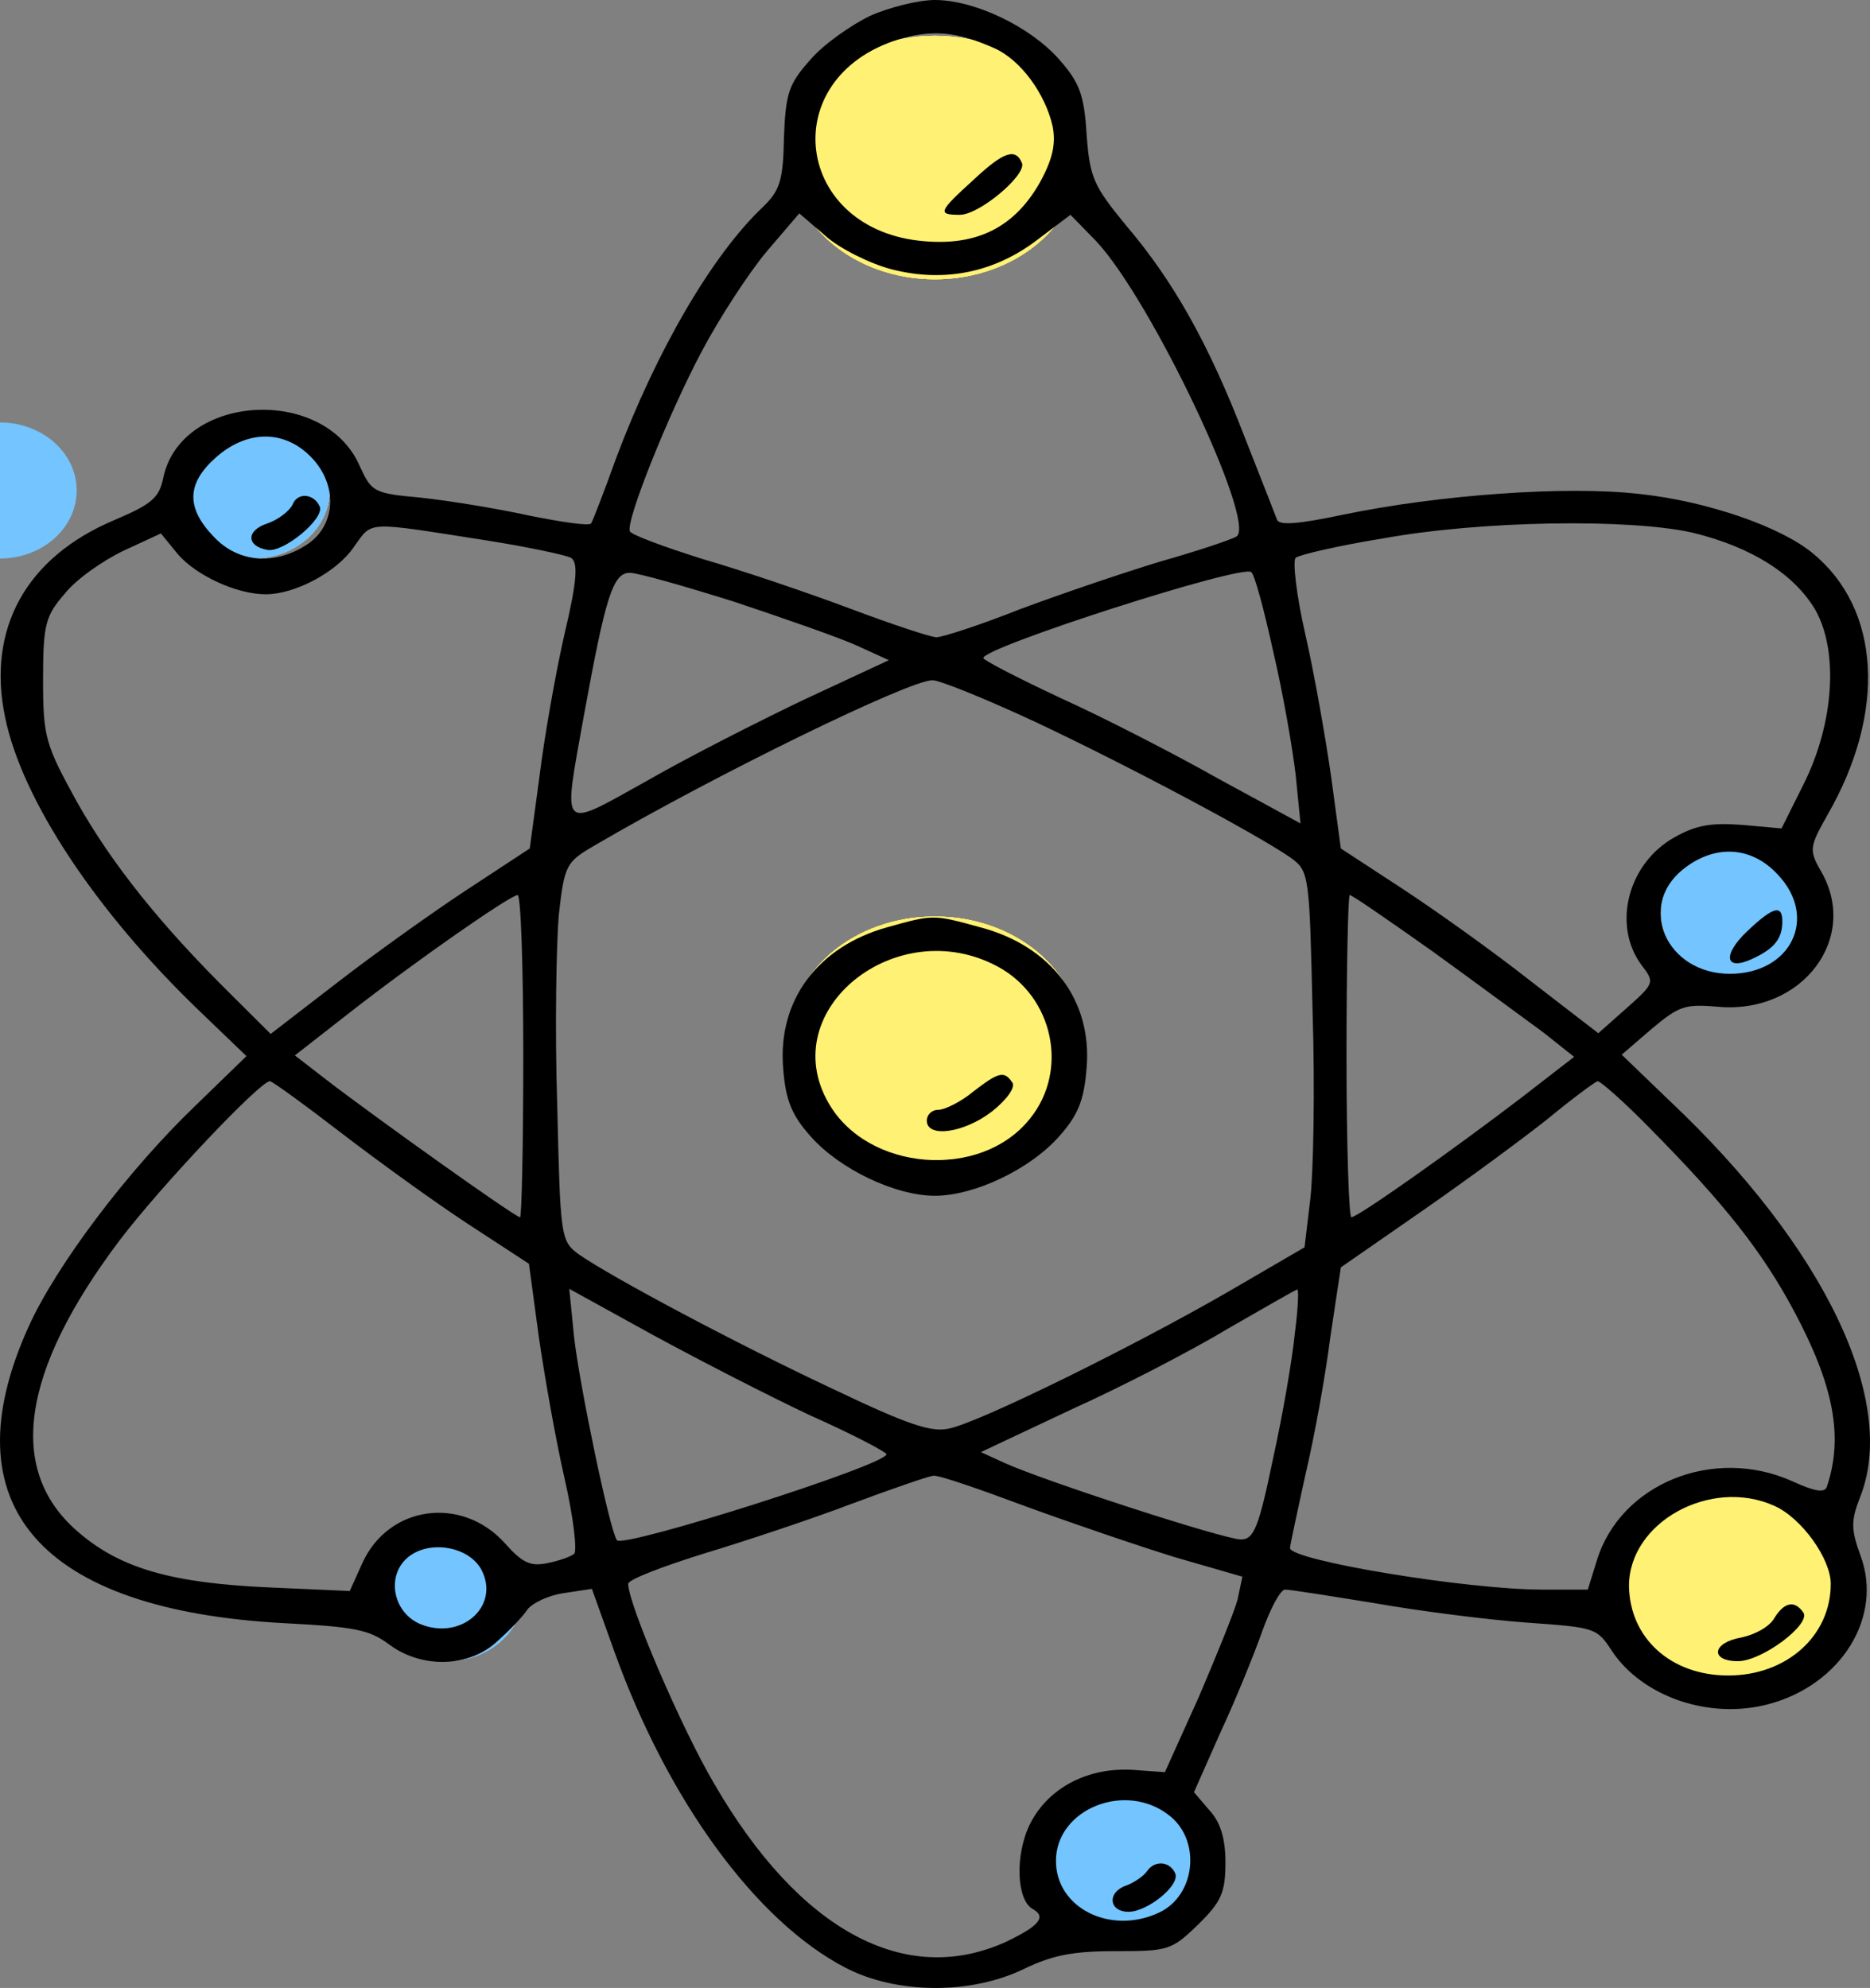 <svg width="459" height="488" viewBox="0 0 459 488" fill="none" xmlns="http://www.w3.org/2000/svg">
    <rect x="0" y="0" width="459" height="488" fill="#808080" stroke="none"/>
    <ellipse cx="229.473" cy="38.669" rx="35.658" ry="29.881" fill="#FFF173"/>
    <ellipse cx="229.473" cy="38.669" rx="35.658" ry="29.881" fill="#FFF173"/>
    <ellipse cx="229.473" cy="38.669" rx="35.658" ry="29.881" fill="#FFF173"/>
    <ellipse cx="229.473" cy="38.669" rx="35.658" ry="29.881" fill="#FFF173"/>
    <ellipse cx="229.473" cy="254.864" rx="35.658" ry="29.881" fill="#FFF173"/>
    <ellipse cx="229.473" cy="254.864" rx="35.658" ry="29.881" fill="#FFF173"/>
    <ellipse cx="229.473" cy="254.864" rx="35.658" ry="29.881" fill="#FFF173"/>
    <ellipse cx="229.473" cy="254.864" rx="35.658" ry="29.881" fill="#FFF173"/>
    <ellipse cx="426.585" cy="392.842" rx="28.725" ry="25.486" fill="#FFF173"/>
    <ellipse cx="426.585" cy="392.842" rx="28.725" ry="25.486" fill="#FFF173"/>
    <ellipse cx="426.585" cy="392.842" rx="28.725" ry="25.486" fill="#FFF173"/>
    <ellipse cx="426.585" cy="392.842" rx="28.725" ry="25.486" fill="#FFF173"/>
    <ellipse cx="274.046" cy="456.118" rx="18.82" ry="16.698" fill="#FFF173"/>
    <ellipse cx="274.046" cy="456.118" rx="18.82" ry="16.698" fill="#FFF173"/>
    <ellipse cx="274.046" cy="456.118" rx="18.82" ry="16.698" fill="#FFF173"/>
    <ellipse cx="274.046" cy="456.118" rx="18.82" ry="16.698" fill="#73C4FF"/>
    <ellipse cx="274.046" cy="456.118" rx="18.82" ry="16.698" fill="#73C4FF"/>
    <ellipse cx="274.046" cy="456.118" rx="18.82" ry="16.698" fill="#73C4FF"/>
    <ellipse cx="426.585" cy="224.104" rx="18.82" ry="16.698" fill="#FFF173"/>
    <ellipse cx="426.585" cy="224.104" rx="18.82" ry="16.698" fill="#FFF173"/>
    <ellipse cx="426.585" cy="224.104" rx="18.82" ry="16.698" fill="#FFF173"/>
    <ellipse cx="426.585" cy="224.104" rx="18.82" ry="16.698" fill="#73C4FF"/>
    <ellipse cx="426.585" cy="224.104" rx="18.82" ry="16.698" fill="#73C4FF"/>
    <ellipse cx="426.585" cy="224.104" rx="18.82" ry="16.698" fill="#73C4FF"/>
    <ellipse cx="62.077" cy="120.401" rx="18.82" ry="16.698" fill="#FFF173"/>
    <ellipse cx="62.077" cy="120.401" rx="18.82" ry="16.698" fill="#FFF173"/>
    <ellipse cx="62.077" cy="120.401" rx="18.82" ry="16.698" fill="#FFF173"/>
    <ellipse cx="62.077" cy="120.401" rx="18.82" ry="16.698" fill="#73C4FF"/>
    <ellipse cx="62.077g" cy="120.401" rx="18.82" ry="16.698" fill="#73C4FF"/>
    <ellipse cx="62.077" cy="120.401" rx="18.82" ry="16.698" fill="#73C4FF"/>
    <ellipse cx="109.622" cy="391.084" rx="18.82" ry="16.698" fill="#FFF173"/>
    <ellipse cx="109.622" cy="391.084" rx="18.82" ry="16.698" fill="#FFF173"/>
    <ellipse cx="109.622" cy="391.084" rx="18.82" ry="16.698" fill="#FFF173"/>
    <ellipse cx="109.622" cy="391.084" rx="18.82" ry="16.698" fill="#73C4FF"/>
    <ellipse cx="109.622" cy="391.084" rx="18.82" ry="16.698" fill="#73C4FF"/>
    <ellipse cx="109.622" cy="391.084" rx="18.82" ry="16.698" fill="#73C4FF"/>
    <path d="M213.625 3.867C208.871 6.152 202.135 10.898 198.966 14.589C193.617 20.565 192.824 22.85 192.428 33.748C192.23 44.294 191.438 46.754 187.278 50.797C174.797 62.573 161.128 86.126 151.223 112.492C148.251 120.753 145.478 127.959 145.082 128.486C144.686 129.189 137.752 128.135 129.828 126.553C121.904 124.795 109.82 122.862 103.282 122.159C91.594 121.104 91.198 120.753 88.227 114.249C79.51 94.563 44.446 96.672 40.088 117.237C39.097 122.159 37.314 123.741 28.202 127.608C6.41 136.748 -3.297 154.324 1.26 176.12C5.42 196.333 23.447 223.577 48.606 247.833L60.492 259.258L47.814 271.562C31.173 287.556 13.74 310.758 7.005 325.698C-12.806 369.464 9.778 395.302 70.001 398.466C86.84 399.345 90.604 400.048 95.358 403.563C103.48 409.715 115.168 409.364 122.102 402.86C125.073 400.224 128.441 396.708 129.432 395.127C130.62 393.545 134.582 391.611 138.346 391.084L145.28 390.029L150.827 405.497C163.901 441.881 185.495 471.586 207.484 483.011C219.964 489.514 238.19 489.69 251.264 483.362C258.198 480.022 263.151 478.968 273.65 478.968C286.725 478.968 287.517 478.792 294.055 472.464C299.799 466.84 300.79 464.555 300.79 457.173C300.79 451.372 299.601 447.33 296.828 444.342L293.064 439.947L299.601 425.183C303.365 417.098 307.922 405.848 309.903 400.224C311.884 394.775 314.261 390.205 315.45 390.205C316.638 390.205 326.543 391.787 337.439 393.545C348.334 395.478 364.975 397.587 374.484 398.29C391.521 399.521 391.917 399.521 395.681 405.321C403.209 416.57 419.651 422.195 434.113 418.328C451.942 413.582 462.243 396.884 456.696 381.944C454.319 375.441 454.319 373.331 456.498 367.707C466.007 344.154 447.98 306.188 409.746 270.155L398.058 258.906L405.388 252.579C412.123 246.954 413.51 246.427 421.632 247.13C442.433 249.063 456.696 230.08 446.791 213.558C444.018 208.637 444.216 207.758 448.574 200.024C463.036 174.889 461.649 149.579 445.008 135.869C437.282 129.365 419.057 123.038 402.614 121.28C384.587 119.171 353.089 121.456 329.515 126.377C318.619 128.662 314.063 129.014 313.469 127.608C313.072 126.553 309.506 117.413 305.544 107.394C296.828 84.72 288.111 69.077 276.423 55.367C268.499 45.7 267.509 43.766 266.716 33.044C266.122 23.201 264.934 20.213 259.981 14.589C252.849 6.503 239.18 1.14263e-05 229.473 1.14263e-05C225.511 1.14263e-05 218.38 1.758 213.625 3.867ZM243.935 11.777C250.472 14.589 256.613 23.026 258.396 31.111C259.189 35.329 258.396 39.196 255.028 45.172C248.887 55.718 239.973 60.288 227.096 59.234C195.004 56.773 190.051 19.159 220.559 9.667C228.879 7.207 234.822 7.734 243.935 11.777ZM218.776 66.089C231.652 69.428 244.133 66.968 254.83 58.706L262.754 52.73L269.094 59.234C282.565 73.647 308.318 127.959 303.563 131.65C302.573 132.353 294.253 135.166 284.942 137.802C275.631 140.614 260.179 145.887 250.274 149.579C240.567 153.445 231.256 156.434 229.869 156.434C228.483 156.434 218.974 153.27 208.673 149.403C198.371 145.536 182.325 140.087 172.618 137.275C163.109 134.287 154.987 131.299 154.591 130.42C153.6 127.783 164.1 101.594 172.222 86.302C176.58 78.041 183.712 67.143 188.07 61.87L196.192 52.379L202.729 58.004C206.097 60.992 213.427 64.683 218.776 66.089ZM75.944 111.788C82.878 118.468 82.68 128.486 75.746 133.408C67.822 138.857 58.511 138.329 52.37 131.65C45.635 124.62 45.833 118.643 52.964 112.316C60.492 105.637 69.407 105.461 75.944 111.788ZM119.725 132.705C129.63 134.287 138.743 136.22 140.129 136.923C141.912 137.978 141.714 142.372 138.544 155.73C136.365 165.222 133.592 181.041 132.403 190.708L130.026 208.285L114.772 218.304C106.452 223.753 92.189 233.947 83.076 240.978L66.435 253.809L56.728 244.142C39.295 226.917 27.409 211.976 18.891 196.86C11.165 182.799 10.57 181.041 10.57 166.804C10.57 153.27 11.165 151.16 15.919 145.712C18.693 142.196 25.23 137.626 30.381 135.166L39.493 130.947L43.654 136.044C48.21 141.317 58.115 145.887 65.247 145.887C72.378 145.887 82.68 140.439 86.84 134.287C91.594 127.783 89.217 127.959 119.725 132.705ZM415.491 130.771C429.953 134.287 440.452 140.966 445.603 149.754C451.348 159.949 450.159 177.701 442.631 192.642L437.282 203.364L427.575 202.485C420.047 201.957 416.482 202.485 411.133 205.473C399.643 211.8 395.681 226.917 402.813 236.76C406.18 241.154 406.18 241.329 399.247 247.481L392.313 253.633L375.673 240.802C366.758 233.771 352.495 223.577 344.174 218.128L329.119 208.285L326.741 190.708C325.355 181.041 322.581 165.222 320.402 155.73C318.223 146.239 317.232 137.626 318.025 136.923C318.817 136.22 328.524 133.935 339.42 132.178C363.588 127.783 400.039 127.256 415.491 130.771ZM312.478 159.773C314.855 169.792 317.232 183.502 318.025 190.181L319.213 202.133L299.205 191.236C288.31 185.084 270.877 176.12 260.377 171.374C249.878 166.452 241.359 162.058 241.359 161.531C241.359 158.894 304.752 138.505 307.129 140.439C307.922 140.966 310.299 149.754 312.478 159.773ZM180.542 147.821C192.626 151.864 206.295 156.609 210.455 158.543L218.181 162.058L197.777 171.55C186.683 176.823 169.052 185.787 158.949 191.587C137.158 203.715 138.148 204.594 143.299 175.768C148.648 146.415 150.431 140.614 154.591 140.614C156.572 140.614 168.26 143.954 180.542 147.821ZM254.038 177.174C276.82 187.896 308.516 204.77 316.836 210.57C321.393 213.91 321.393 214.789 322.185 248.536C322.779 267.343 322.383 288.084 321.591 294.587L320.204 306.188L301.186 317.261C278.008 330.62 240.567 349.075 233.039 350.657C228.681 351.712 222.936 349.778 204.512 340.99C180.542 329.741 150.232 313.57 142.11 307.946C137.554 304.606 137.554 303.727 136.762 270.859C136.167 252.403 136.563 231.662 137.158 224.632C138.544 212.328 138.941 211.625 145.874 207.582C175.59 190.181 223.134 166.98 228.879 166.98C230.662 166.98 241.954 171.55 254.038 177.174ZM436.292 214.613C446.395 225.159 439.66 239.045 424.604 239.045C409.152 239.045 401.822 222.698 412.916 213.558C420.642 207.231 429.754 207.582 436.292 214.613ZM128.441 259.258C128.441 281.053 128.045 298.806 127.649 298.806C126.46 298.806 91.99 274.198 80.104 265.058L72.378 259.082L85.651 248.712C102.292 235.705 125.073 219.886 127.055 219.71C127.847 219.71 128.441 237.463 128.441 259.258ZM351.702 233.596C362.4 241.329 374.484 250.294 378.842 253.457L386.37 259.434L373.89 269.101C356.655 282.283 333.279 298.806 331.694 298.806C331.1 298.806 330.505 281.053 330.505 259.258C330.505 237.463 330.901 219.71 331.298 219.71C331.892 219.71 341.005 226.038 351.702 233.596ZM83.472 277.889C92.387 284.744 106.452 294.939 114.772 300.388L129.828 310.231L132.205 327.807C133.592 337.475 136.365 353.294 138.544 362.785C140.724 372.277 141.714 380.714 140.922 381.417C140.129 382.12 137.158 383.174 134.384 383.702C130.224 384.58 128.243 383.702 123.885 378.78C113.385 367.179 95.556 369.464 89.019 383.526L85.849 390.557L66.039 389.678C42.465 388.623 29.786 385.108 19.485 376.319C1.458 361.203 5.024 336.772 29.39 304.43C39.691 290.896 63.86 265.41 66.237 265.41C66.832 265.41 74.558 271.034 83.472 277.889ZM405.19 277.186C423.415 295.642 432.528 307.243 440.254 321.656C450.159 340.111 452.536 352.766 448.376 365.07C447.782 366.476 445.404 366.125 440.056 363.664C420.642 354.876 397.662 364.191 391.917 383.174L389.738 390.205H378.446C359.824 390.205 316.638 382.999 316.638 380.01C316.638 379.307 318.421 371.222 320.402 362.082C322.581 352.942 325.355 337.65 326.543 328.159L329.119 311.109L349.127 297.224C360.022 289.666 374.088 279.295 380.031 274.55C385.974 269.628 391.521 265.585 392.115 265.41C392.907 265.41 398.85 270.683 405.19 277.186ZM198.966 347.493C209.267 352.063 217.587 356.458 217.587 356.985C217.587 359.621 152.808 380.186 151.421 378.077C149.638 375.616 142.308 340.287 140.922 328.335L139.733 316.382L160.138 327.632C171.429 333.783 188.862 342.748 198.966 347.493ZM317.827 327.28C317.232 333.432 314.855 347.318 312.478 358.039C308.912 375.265 307.724 377.901 304.554 377.901C300.592 377.901 256.613 363.664 246.51 359.094L240.765 356.458L263.151 345.911C275.631 340.287 292.866 331.323 301.582 326.05C310.497 320.952 318.025 316.558 318.421 316.558C318.817 316.382 318.619 321.304 317.827 327.28ZM251.859 369.816C262.952 373.859 279.395 379.483 288.508 382.295L304.95 387.041L303.762 392.666C302.969 395.654 298.611 406.376 294.253 416.57L285.932 435.026L278.603 434.499C267.311 433.62 257.406 438.717 252.849 447.681C249.085 455.239 249.482 466.313 253.444 468.598C257.009 470.531 255.028 472.816 246.906 476.683C222.143 487.932 196.192 473.871 175.391 438.014C167.269 424.304 154.194 393.72 154.194 388.799C154.194 387.744 162.515 384.58 172.618 381.417C182.523 378.429 198.966 372.98 208.673 369.289C218.578 365.598 227.69 362.434 229.077 362.258C230.464 362.082 240.567 365.598 251.859 369.816ZM435.499 369.64C442.235 372.628 449.367 382.647 449.367 388.799C449.367 401.63 438.471 411.297 424.208 411.297C410.142 411.297 400.039 402.157 399.841 389.326C399.841 373.683 419.849 362.609 435.499 369.64ZM118.14 385.284C122.894 394.248 113.187 402.86 103.084 398.642C96.547 395.83 94.764 387.041 99.915 382.471C105.065 377.901 114.97 379.483 118.14 385.284ZM287.121 445.748C294.847 451.9 293.46 465.258 284.546 469.476C272.659 475.101 259.189 468.422 259.189 456.821C259.189 443.99 276.423 437.135 287.121 445.748Z" fill="black"/>
    <path d="M238.982 44.118C230.266 52.027 230.068 52.73 235.614 52.73C240.369 52.73 251.859 43.063 250.868 40.075C249.283 36.208 246.312 37.263 238.982 44.118Z" fill="black"/>
    <path d="M71.784 123.917C70.992 125.498 68.218 127.608 65.643 128.487C60.294 130.244 60.492 134.111 65.643 134.99C69.605 135.693 79.51 127.432 78.519 124.444C77.133 121.104 72.973 120.753 71.784 123.917Z" fill="black"/>
    <path d="M217.785 227.62C200.748 232.365 190.843 245.548 192.23 262.246C192.824 270.155 194.409 273.847 198.965 278.944C206.097 287.029 219.766 293.533 229.473 293.533C239.18 293.533 252.849 287.029 259.981 278.944C264.537 273.847 266.122 270.155 266.716 262.07C268.103 245.548 258 232.19 240.567 227.62C229.077 224.456 229.077 224.456 217.785 227.62ZM244.925 237.287C258.594 244.669 262.358 262.773 252.849 274.55C240.765 289.841 212.833 287.556 203.324 270.683C190.249 247.833 220.162 223.928 244.925 237.287Z" fill="black"/>
    <path d="M238.784 268.046C235.813 270.507 231.851 272.441 230.266 272.441C228.681 272.441 227.492 273.671 227.492 275.077C227.492 279.471 236.803 278.065 243.539 272.792C247.303 269.804 249.284 266.816 248.491 265.761C246.51 262.773 245.123 263.125 238.784 268.046Z" fill="black"/>
    <path d="M428.962 228.498C422.623 234.475 423.415 238.517 430.151 235.353C435.499 232.893 437.48 230.432 437.48 226.213C437.48 221.995 435.301 222.522 428.962 228.498Z" fill="black"/>
    <path d="M435.499 397.236C434.311 399.345 430.745 401.278 427.377 401.981C420.246 403.212 419.651 407.782 426.585 407.782C432.528 407.782 444.612 398.642 442.631 395.83C440.452 392.666 437.877 393.369 435.499 397.236Z" fill="black"/>
    <path d="M281.574 459.282C280.782 460.512 278.405 462.094 276.622 462.797C271.669 464.379 272.065 469.301 277.018 469.301C281.574 469.301 289.498 462.973 288.508 459.985C287.319 456.997 283.555 456.469 281.574 459.282Z" fill="black"/>
</svg>